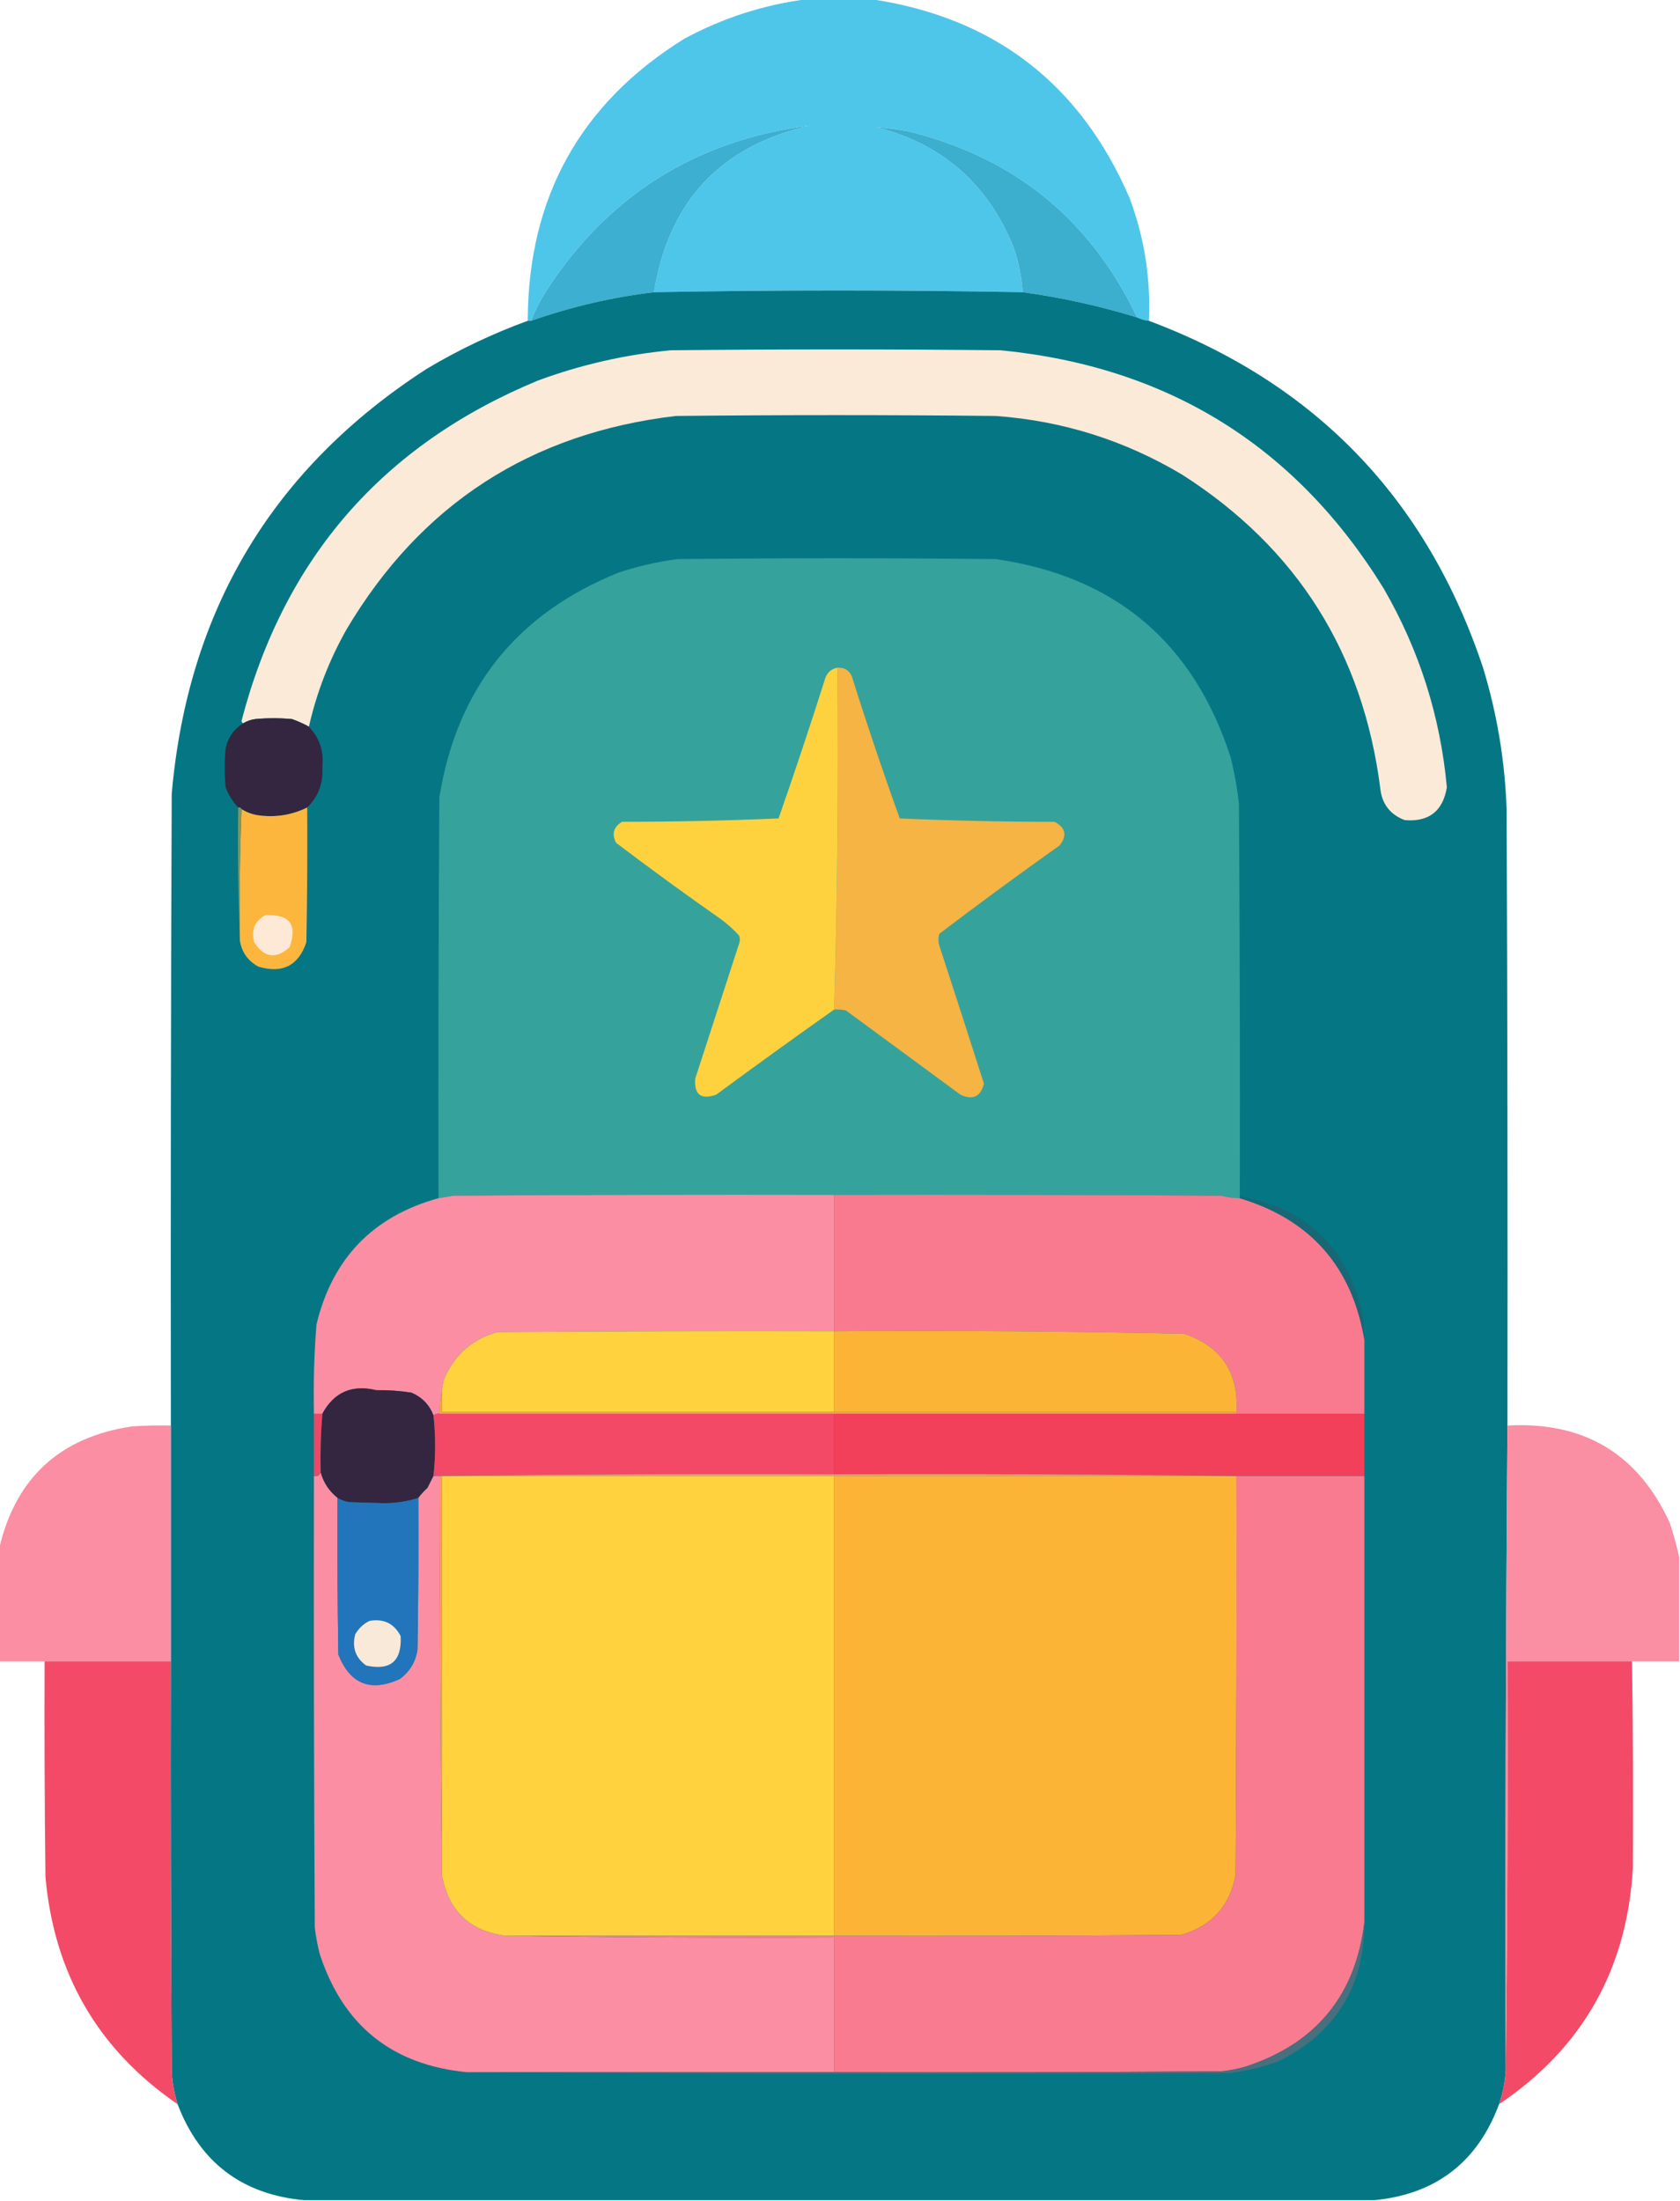<?xml version="1.0" encoding="UTF-8"?>
<!DOCTYPE svg PUBLIC "-//W3C//DTD SVG 1.1//EN" "http://www.w3.org/Graphics/SVG/1.1/DTD/svg11.dtd">
<svg xmlns="http://www.w3.org/2000/svg" version="1.1" width="998px" height="1307px" style="shape-rendering:geometricPrecision; text-rendering:geometricPrecision; image-rendering:optimizeQuality; fill-rule:evenodd; clip-rule:evenodd" xmlns:xlink="http://www.w3.org/1999/xlink">
<g><path style="opacity:1" fill="#4ec6e9" d="M 479.5,-0.5 C 492.167,-0.5 504.833,-0.5 517.5,-0.5C 590.521,10.349 641.688,49.682 671,117.5C 679.813,141.047 683.647,165.381 682.5,190.5C 680.035,190.233 677.701,189.566 675.5,188.5C 647.718,130.232 602.385,93.398 539.5,78C 533.2,76.839 526.866,76.006 520.5,75.5C 507.541,73.436 494.541,73.103 481.5,74.5C 413.475,83.081 360.975,116.081 324,173.5C 320.628,178.91 317.795,184.577 315.5,190.5C 314.833,190.5 314.167,190.5 313.5,190.5C 313.709,117.223 344.709,61.389 406.5,23C 429.502,10.609 453.836,2.776 479.5,-0.5 Z M 520.5,75.5 C 559.538,85.361 586.704,109.028 602,146.5C 605.052,155.261 606.885,164.261 607.5,173.5C 534.5,172.167 461.5,172.167 388.5,173.5C 397.245,119.426 428.245,86.426 481.5,74.5C 494.541,73.103 507.541,73.436 520.5,75.5 Z"/></g>
<g><path style="opacity:0.984" fill="#3aaecf" d="M 481.5,74.5 C 428.245,86.426 397.245,119.426 388.5,173.5C 363.614,176.485 339.281,182.152 315.5,190.5C 317.795,184.577 320.628,178.91 324,173.5C 360.975,116.081 413.475,83.081 481.5,74.5 Z"/></g>
<g><path style="opacity:0.981" fill="#39adce" d="M 520.5,75.5 C 526.866,76.006 533.2,76.839 539.5,78C 602.385,93.398 647.718,130.232 675.5,188.5C 653.229,181.653 630.563,176.653 607.5,173.5C 606.885,164.261 605.052,155.261 602,146.5C 586.704,109.028 559.538,85.361 520.5,75.5 Z"/></g>
<g><path style="opacity:0.996" fill="#047784" d="M 607.5,173.5 C 630.563,176.653 653.229,181.653 675.5,188.5C 677.701,189.566 680.035,190.233 682.5,190.5C 781.388,227.556 847.555,296.223 881,396.5C 889.342,423.883 894.008,451.883 895,480.5C 895.5,602.5 895.667,724.5 895.5,846.5C 894.5,973.666 894.167,1101 894.5,1228.5C 894.192,1235.71 892.859,1242.71 890.5,1249.5C 877.722,1283.89 853.055,1302.89 816.5,1306.5C 604.5,1306.5 392.5,1306.5 180.5,1306.5C 143.693,1303.02 118.693,1284.02 105.5,1249.5C 103.542,1243.33 102.375,1237 102,1230.5C 101.5,1149.17 101.333,1067.83 101.5,986.5C 101.5,939.833 101.5,893.167 101.5,846.5C 101.333,721.5 101.5,596.5 102,471.5C 111.513,362.242 162.013,278.075 253.5,219C 272.616,207.608 292.616,198.108 313.5,190.5C 314.167,190.5 314.833,190.5 315.5,190.5C 339.281,182.152 363.614,176.485 388.5,173.5C 461.5,172.167 534.5,172.167 607.5,173.5 Z"/></g>
<g><path style="opacity:1" fill="#fcead8" d="M 183.5,431.5 C 180.311,429.74 176.978,428.24 173.5,427C 166.167,426.333 158.833,426.333 151.5,427C 148.97,427.379 146.637,428.213 144.5,429.5C 143.903,429.265 143.57,428.765 143.5,428C 168.718,331.453 227.385,264.12 319.5,226C 345.043,216.558 371.376,210.558 398.5,208C 463.833,207.333 529.167,207.333 594.5,208C 694.011,217.804 769.845,264.971 822,349.5C 843.14,386.05 855.64,425.384 859.5,467.5C 857.16,481.673 848.826,488.173 834.5,487C 825.9,483.738 821.066,477.572 820,468.5C 809.751,387.779 770.585,325.613 702.5,282C 668.3,261.532 631.3,249.865 591.5,247C 528.167,246.333 464.833,246.333 401.5,247C 315.299,257.154 250.133,299.321 206,373.5C 195.638,391.757 188.138,411.091 183.5,431.5 Z"/></g>
<g><path style="opacity:1" fill="#36a29c" d="M 736.5,710.5 C 736.5,710.833 736.5,711.167 736.5,711.5C 732.78,711.436 729.114,710.936 725.5,710C 648.834,709.5 572.167,709.333 495.5,709.5C 420.166,709.333 344.833,709.5 269.5,710C 266.487,710.502 263.487,711.002 260.5,711.5C 260.333,632.166 260.5,552.833 261,473.5C 271.381,408.88 306.881,364.38 367.5,340C 378.916,336.229 390.582,333.563 402.5,332C 465.5,331.333 528.5,331.333 591.5,332C 662.369,342.2 708.869,381.366 731,449.5C 733.308,458.71 734.975,468.043 736,477.5C 736.5,555.166 736.667,632.833 736.5,710.5 Z"/></g>
<g><path style="opacity:1" fill="#f5b443" d="M 497.5,396.5 C 501.493,396.245 504.326,397.911 506,401.5C 514.924,429.939 524.424,458.105 534.5,486C 565.081,487.318 595.748,487.985 626.5,488C 633.041,491.495 634.041,496.162 629.5,502C 605.386,519.114 581.552,536.614 558,554.5C 557.333,556.833 557.333,559.167 558,561.5C 566.934,588.802 575.767,616.136 584.5,643.5C 582.504,651.318 577.837,653.484 570.5,650C 547.833,633.333 525.167,616.667 502.5,600C 500.19,599.503 497.857,599.337 495.5,599.5C 497.491,532.048 498.158,464.381 497.5,396.5 Z"/></g>
<g><path style="opacity:1" fill="#fdd23e" d="M 497.5,396.5 C 498.158,464.381 497.491,532.048 495.5,599.5C 472.019,616.079 448.686,632.912 425.5,650C 416.42,653.215 412.253,650.048 413,640.5C 421.667,613.833 430.333,587.167 439,560.5C 439.667,558.833 439.667,557.167 439,555.5C 435.85,552.021 432.35,548.854 428.5,546C 407.387,531.22 386.553,516.053 366,500.5C 363.29,495.271 364.457,491.104 369.5,488C 400.586,487.985 431.586,487.318 462.5,486C 472.056,458.664 481.223,431.164 490,403.5C 491.118,399.544 493.618,397.211 497.5,396.5 Z"/></g>
<g><path style="opacity:1" fill="#342640" d="M 183.5,431.5 C 189.844,438.185 192.511,446.185 191.5,455.5C 192.132,465.047 189.132,473.047 182.5,479.5C 173.091,484.132 163.091,485.632 152.5,484C 149.261,483.378 146.261,482.212 143.5,480.5C 143.158,479.662 142.492,479.328 141.5,479.5C 138.26,476.033 135.76,472.033 134,467.5C 133.333,459.833 133.333,452.167 134,444.5C 135.381,437.962 138.881,432.962 144.5,429.5C 146.637,428.213 148.97,427.379 151.5,427C 158.833,426.333 166.167,426.333 173.5,427C 176.978,428.24 180.311,429.74 183.5,431.5 Z"/></g>
<g><path style="opacity:1" fill="#fcb63e" d="M 182.5,479.5 C 182.667,506.169 182.5,532.835 182,559.5C 177.315,573.427 167.815,578.261 153.5,574C 147.253,570.598 143.586,565.431 142.5,558.5C 142.169,532.328 142.502,506.328 143.5,480.5C 146.261,482.212 149.261,483.378 152.5,484C 163.091,485.632 173.091,484.132 182.5,479.5 Z"/></g>
<g><path style="opacity:1" fill="#7f9661" d="M 141.5,479.5 C 142.492,479.328 143.158,479.662 143.5,480.5C 142.502,506.328 142.169,532.328 142.5,558.5C 141.502,532.339 141.169,506.005 141.5,479.5 Z"/></g>
<g><path style="opacity:1" fill="#fde9d5" d="M 157.5,543.5 C 172.061,542.661 176.895,548.994 172,562.5C 163.848,569.753 156.848,568.753 151,559.5C 149.062,552.389 151.229,547.056 157.5,543.5 Z"/></g>
<g><path style="opacity:1" fill="#fb8ea3" d="M 495.5,709.5 C 495.5,736.5 495.5,763.5 495.5,790.5C 428.833,790.333 362.166,790.5 295.5,791C 280.681,795.148 270.181,804.314 264,818.5C 263.178,821.117 262.678,823.784 262.5,826.5C 261.515,830.634 261.182,834.968 261.5,839.5C 259.901,839.232 258.568,839.566 257.5,840.5C 255.096,834.23 250.762,829.73 244.5,827C 237.576,825.89 230.576,825.39 223.5,825.5C 209.042,822.072 198.375,826.739 191.5,839.5C 189.833,839.5 188.167,839.5 186.5,839.5C 186.102,821.796 186.602,804.129 188,786.5C 197.442,747.226 221.608,722.226 260.5,711.5C 263.487,711.002 266.487,710.502 269.5,710C 344.833,709.5 420.166,709.333 495.5,709.5 Z"/></g>
<g><path style="opacity:1" fill="#f97a8f" d="M 495.5,709.5 C 572.167,709.333 648.834,709.5 725.5,710C 729.114,710.936 732.78,711.436 736.5,711.5C 778.522,724.19 803.189,752.19 810.5,795.5C 810.5,810.167 810.5,824.833 810.5,839.5C 785.167,839.5 759.833,839.5 734.5,839.5C 734.5,839.167 734.5,838.833 734.5,838.5C 735.895,815.08 725.561,799.58 703.5,792C 634.204,790.517 564.87,790.017 495.5,790.5C 495.5,763.5 495.5,736.5 495.5,709.5 Z"/></g>
<g><path style="opacity:1" fill="#186775" d="M 736.5,710.5 C 775.608,717.105 799.775,739.771 809,778.5C 810.029,784.123 810.529,789.79 810.5,795.5C 803.189,752.19 778.522,724.19 736.5,711.5C 736.5,711.167 736.5,710.833 736.5,710.5 Z"/></g>
<g><path style="opacity:1" fill="#ffd23e" d="M 495.5,790.5 C 495.5,806.5 495.5,822.5 495.5,838.5C 417.833,838.5 340.167,838.5 262.5,838.5C 262.5,834.5 262.5,830.5 262.5,826.5C 262.678,823.784 263.178,821.117 264,818.5C 270.181,804.314 280.681,795.148 295.5,791C 362.166,790.5 428.833,790.333 495.5,790.5 Z"/></g>
<g><path style="opacity:1" fill="#fcb437" d="M 495.5,790.5 C 564.87,790.017 634.204,790.517 703.5,792C 725.561,799.58 735.895,815.08 734.5,838.5C 654.833,838.5 575.167,838.5 495.5,838.5C 495.5,822.5 495.5,806.5 495.5,790.5 Z"/></g>
<g><path style="opacity:1" fill="#342640" d="M 257.5,840.5 C 258.811,852.493 258.811,864.493 257.5,876.5C 256.379,878.741 255.213,881.075 254,883.5C 251.96,885.37 250.127,887.37 248.5,889.5C 240.584,892.003 232.418,893.003 224,892.5C 218.5,892.333 213,892.167 207.5,892C 204.94,891.616 202.606,890.783 200.5,889.5C 195.56,885.562 192.227,880.562 190.5,874.5C 190.209,862.783 190.542,851.116 191.5,839.5C 198.375,826.739 209.042,822.072 223.5,825.5C 230.576,825.39 237.576,825.89 244.5,827C 250.762,829.73 255.096,834.23 257.5,840.5 Z"/></g>
<g><path style="opacity:1" fill="#fba746" d="M 262.5,826.5 C 262.5,830.5 262.5,834.5 262.5,838.5C 340.167,838.5 417.833,838.5 495.5,838.5C 575.167,838.5 654.833,838.5 734.5,838.5C 734.5,838.833 734.5,839.167 734.5,839.5C 654.833,839.5 575.167,839.5 495.5,839.5C 417.5,839.5 339.5,839.5 261.5,839.5C 261.182,834.968 261.515,830.634 262.5,826.5 Z"/></g>
<g><path style="opacity:1" fill="#ec4865" d="M 186.5,839.5 C 188.167,839.5 189.833,839.5 191.5,839.5C 190.542,851.116 190.209,862.783 190.5,874.5C 189.817,876.176 188.483,876.843 186.5,876.5C 186.5,864.167 186.5,851.833 186.5,839.5 Z"/></g>
<g><path style="opacity:1" fill="#f34966" d="M 261.5,839.5 C 339.5,839.5 417.5,839.5 495.5,839.5C 495.5,851.5 495.5,863.5 495.5,875.5C 417.332,875.167 339.332,875.501 261.5,876.5C 260.167,876.5 258.833,876.5 257.5,876.5C 258.811,864.493 258.811,852.493 257.5,840.5C 258.568,839.566 259.901,839.232 261.5,839.5 Z"/></g>
<g><path style="opacity:1" fill="#f23f5a" d="M 495.5,839.5 C 575.167,839.5 654.833,839.5 734.5,839.5C 759.833,839.5 785.167,839.5 810.5,839.5C 810.5,851.833 810.5,864.167 810.5,876.5C 785.167,876.5 759.833,876.5 734.5,876.5C 655.002,875.501 575.335,875.167 495.5,875.5C 495.5,863.5 495.5,851.5 495.5,839.5 Z"/></g>
<g><path style="opacity:0.994" fill="#fb8ea3" d="M 101.5,846.5 C 101.5,893.167 101.5,939.833 101.5,986.5C 76.5,986.5 51.5,986.5 26.5,986.5C 17.5,986.5 8.5,986.5 -0.5,986.5C -0.5,964.167 -0.5,941.833 -0.5,919.5C 9.337,877.501 35.67,853.335 78.5,847C 86.159,846.5 93.826,846.334 101.5,846.5 Z"/></g>
<g><path style="opacity:0.992" fill="#fa8da2" d="M 895.5,846.5 C 941.053,844.01 973.22,863.344 992,904.5C 994.174,911.208 996.007,917.875 997.5,924.5C 997.5,945.167 997.5,965.833 997.5,986.5C 988.167,986.5 978.833,986.5 969.5,986.5C 944.833,986.5 920.167,986.5 895.5,986.5C 895.833,1067.34 895.499,1148 894.5,1228.5C 894.167,1101 894.5,973.666 895.5,846.5 Z"/></g>
<g><path style="opacity:1" fill="#fb8ea3" d="M 190.5,874.5 C 192.227,880.562 195.56,885.562 200.5,889.5C 200.333,920.502 200.5,951.502 201,982.5C 208.015,1000.06 220.182,1004.9 237.5,997C 243.434,992.633 246.934,986.8 248,979.5C 248.5,949.502 248.667,919.502 248.5,889.5C 250.127,887.37 251.96,885.37 254,883.5C 255.213,881.075 256.379,878.741 257.5,876.5C 258.833,876.5 260.167,876.5 261.5,876.5C 261.167,955.668 261.501,1034.67 262.5,1113.5C 266.432,1134.77 279.098,1146.77 300.5,1149.5C 365.331,1150.5 430.331,1150.83 495.5,1150.5C 495.5,1177.17 495.5,1203.83 495.5,1230.5C 422.833,1230.5 350.167,1230.5 277.5,1230.5C 233.079,1226.25 203.913,1202.91 190,1160.5C 188.615,1155.24 187.615,1149.91 187,1144.5C 186.5,1055.17 186.333,965.834 186.5,876.5C 188.483,876.843 189.817,876.176 190.5,874.5 Z"/></g>
<g><path style="opacity:1" fill="#fc9e61" d="M 495.5,875.5 C 575.335,875.167 655.002,875.501 734.5,876.5C 654.833,876.5 575.167,876.5 495.5,876.5C 417.833,876.5 340.167,876.5 262.5,876.5C 262.5,955.5 262.5,1034.5 262.5,1113.5C 261.501,1034.67 261.167,955.668 261.5,876.5C 339.332,875.501 417.332,875.167 495.5,875.5 Z"/></g>
<g><path style="opacity:1" fill="#ffd23e" d="M 495.5,876.5 C 495.5,967.5 495.5,1058.5 495.5,1149.5C 430.5,1149.5 365.5,1149.5 300.5,1149.5C 279.098,1146.77 266.432,1134.77 262.5,1113.5C 262.5,1034.5 262.5,955.5 262.5,876.5C 340.167,876.5 417.833,876.5 495.5,876.5 Z"/></g>
<g><path style="opacity:1" fill="#fcb437" d="M 495.5,876.5 C 575.167,876.5 654.833,876.5 734.5,876.5C 734.667,955.501 734.5,1034.5 734,1113.5C 730.48,1132.02 719.647,1143.85 701.5,1149C 632.834,1149.5 564.167,1149.67 495.5,1149.5C 495.5,1058.5 495.5,967.5 495.5,876.5 Z"/></g>
<g><path style="opacity:1" fill="#f97b8f" d="M 734.5,876.5 C 759.833,876.5 785.167,876.5 810.5,876.5C 810.5,964.833 810.5,1053.17 810.5,1141.5C 805.276,1184.76 781.943,1213.26 740.5,1227C 735.594,1228.48 730.594,1229.48 725.5,1230C 648.834,1230.5 572.167,1230.67 495.5,1230.5C 495.5,1203.83 495.5,1177.17 495.5,1150.5C 430.331,1150.83 365.331,1150.5 300.5,1149.5C 365.5,1149.5 430.5,1149.5 495.5,1149.5C 564.167,1149.67 632.834,1149.5 701.5,1149C 719.647,1143.85 730.48,1132.02 734,1113.5C 734.5,1034.5 734.667,955.501 734.5,876.5 Z"/></g>
<g><path style="opacity:1" fill="#2275ba" d="M 200.5,889.5 C 202.606,890.783 204.94,891.616 207.5,892C 213,892.167 218.5,892.333 224,892.5C 232.418,893.003 240.584,892.003 248.5,889.5C 248.667,919.502 248.5,949.502 248,979.5C 246.934,986.8 243.434,992.633 237.5,997C 220.182,1004.9 208.015,1000.06 201,982.5C 200.5,951.502 200.333,920.502 200.5,889.5 Z"/></g>
<g><path style="opacity:1" fill="#f9e9d8" d="M 219.5,962.5 C 227.914,961.02 234.081,964.02 238,971.5C 238.803,986.367 231.969,992.201 217.5,989C 211.198,984.435 209.031,978.268 211,970.5C 213.074,966.923 215.907,964.256 219.5,962.5 Z"/></g>
<g><path style="opacity:0.991" fill="#f34966" d="M 26.5,986.5 C 51.5,986.5 76.5,986.5 101.5,986.5C 101.333,1067.83 101.5,1149.17 102,1230.5C 102.375,1237 103.542,1243.33 105.5,1249.5C 58.274,1217.09 32.108,1172.09 27,1114.5C 26.5,1071.83 26.333,1029.17 26.5,986.5 Z"/></g>
<g><path style="opacity:0.992" fill="#f34966" d="M 969.5,986.5 C 970.091,1027.5 970.258,1068.5 970,1109.5C 966.481,1169.57 939.981,1216.24 890.5,1249.5C 892.859,1242.71 894.192,1235.71 894.5,1228.5C 895.499,1148 895.833,1067.34 895.5,986.5C 920.167,986.5 944.833,986.5 969.5,986.5 Z"/></g>
<g><path style="opacity:1" fill="#476f7d" d="M 810.5,1141.5 C 810.461,1179.66 793.461,1207.16 759.5,1224C 750.1,1227.43 740.433,1229.77 730.5,1231C 579.333,1231.83 428.333,1231.67 277.5,1230.5C 350.167,1230.5 422.833,1230.5 495.5,1230.5C 572.167,1230.67 648.834,1230.5 725.5,1230C 730.594,1229.48 735.594,1228.48 740.5,1227C 781.943,1213.26 805.276,1184.76 810.5,1141.5 Z"/></g>
</svg>

